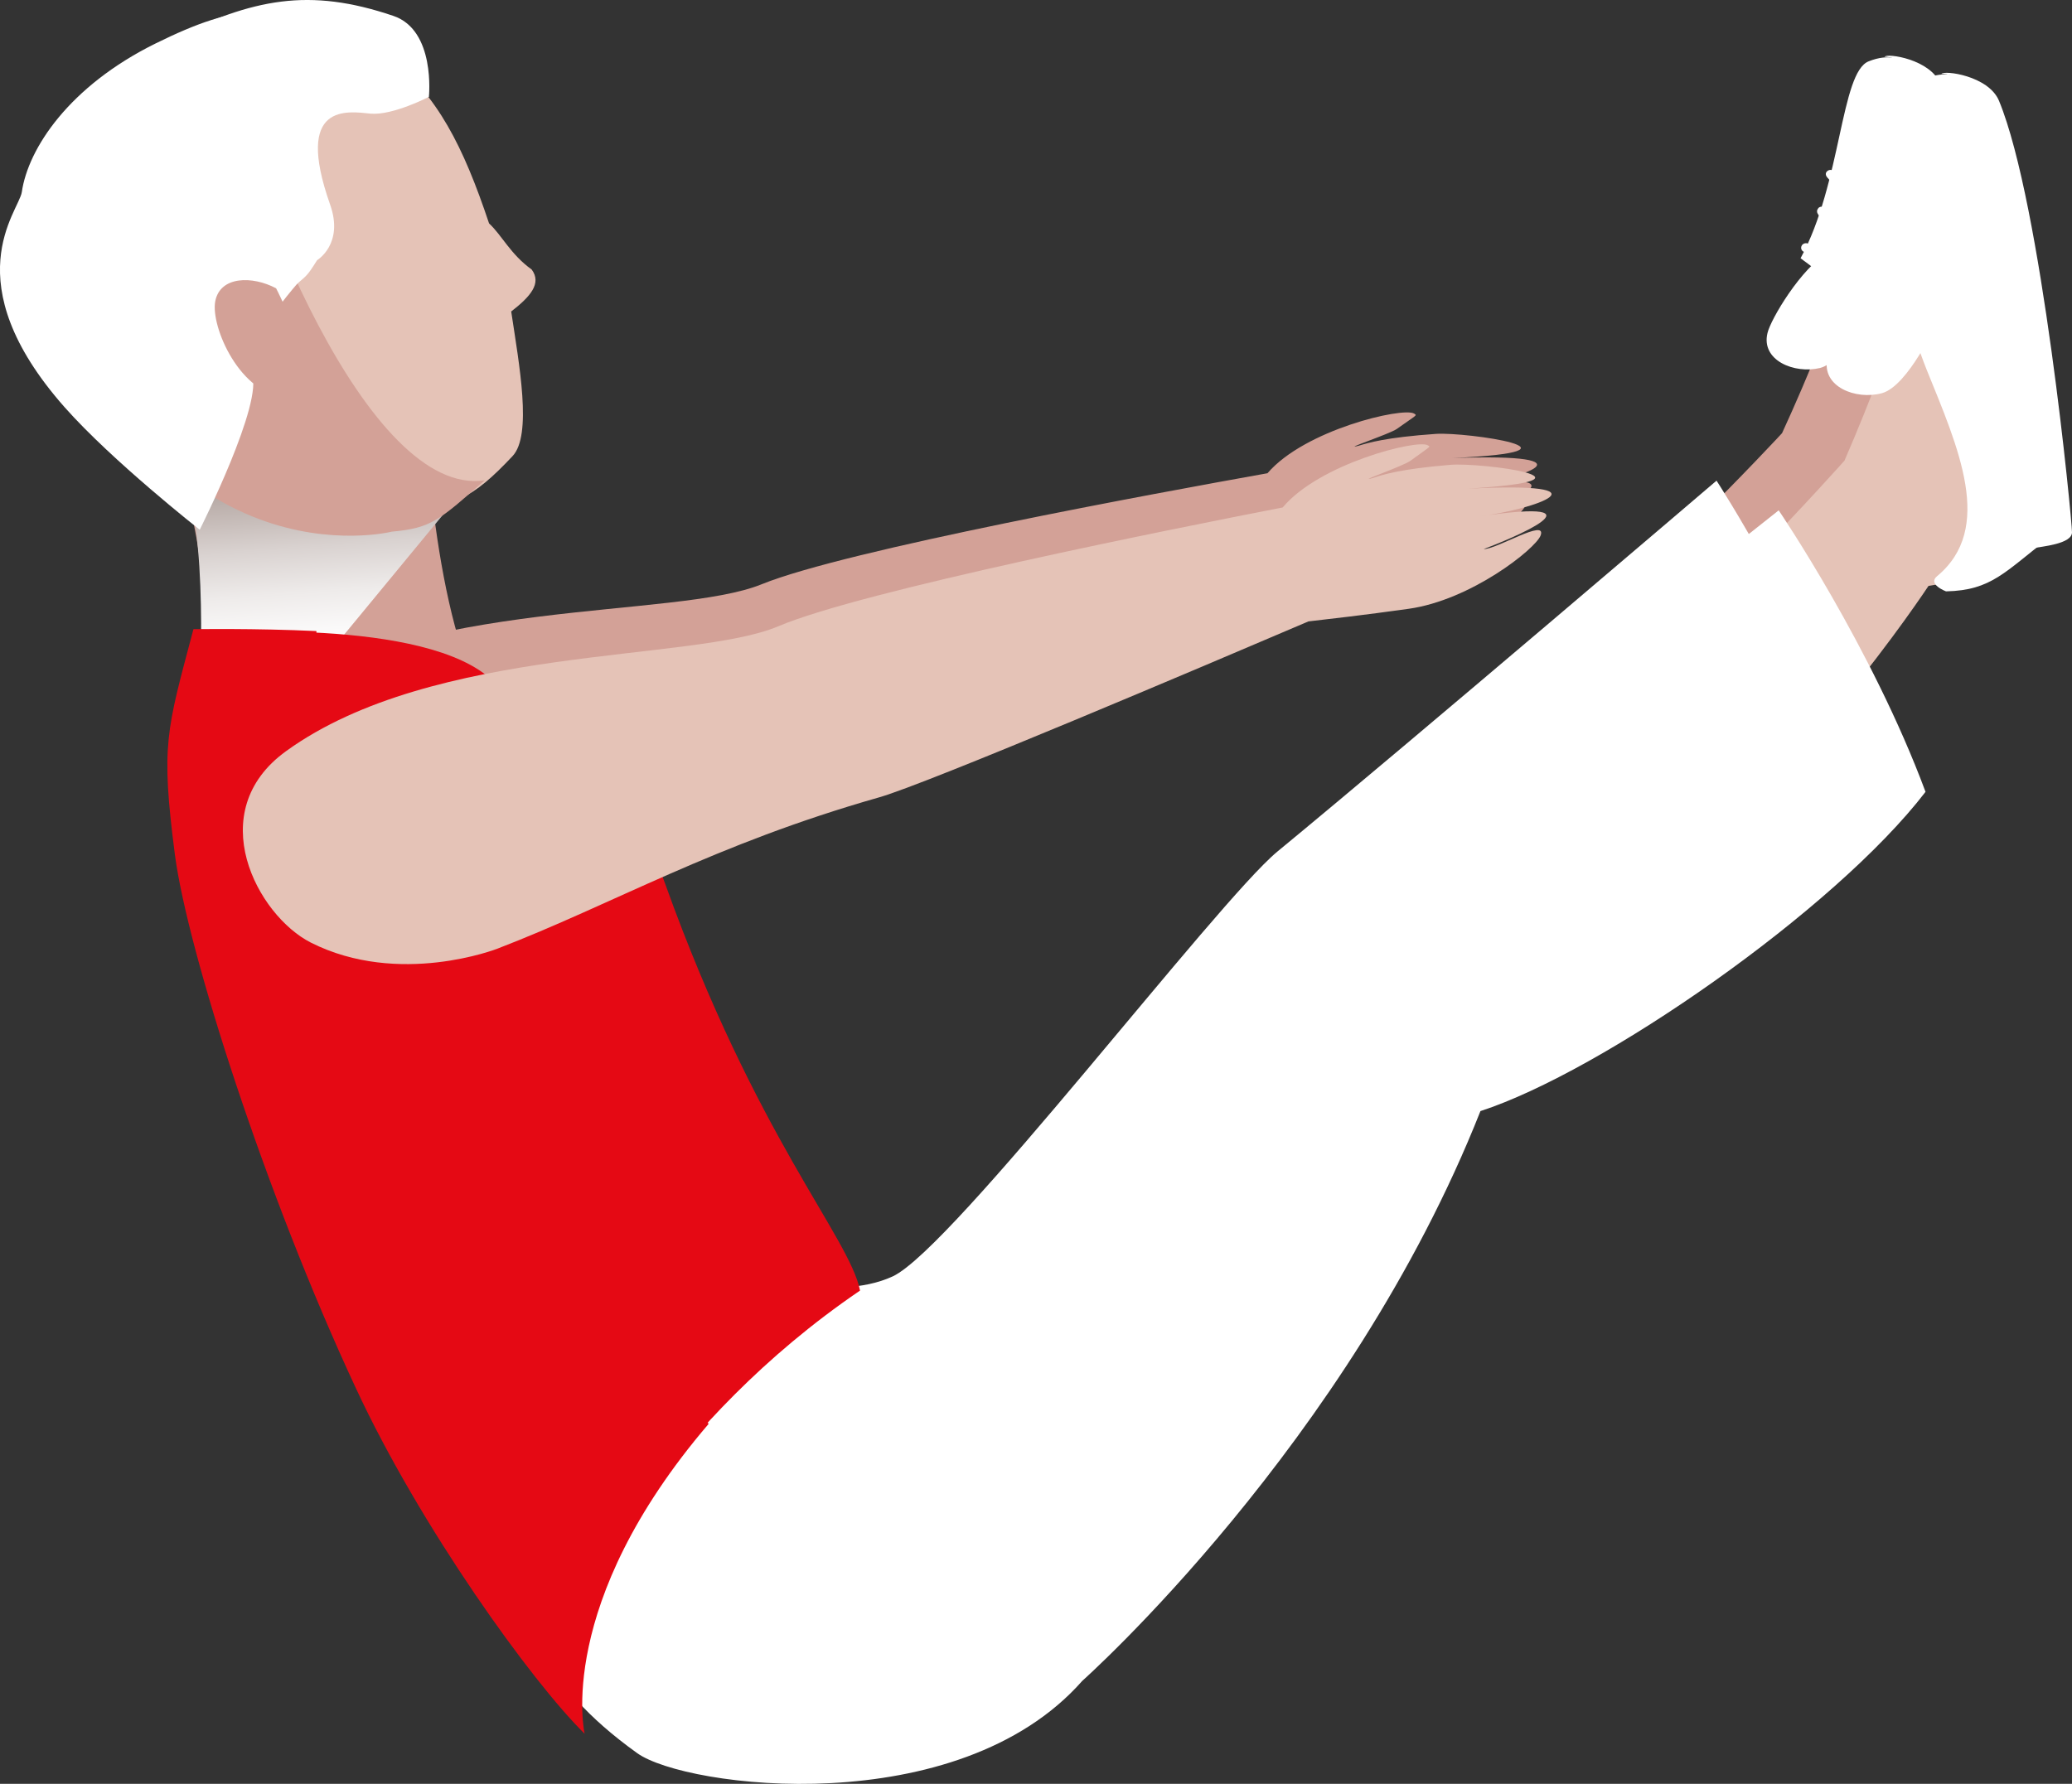 <svg width="36" height="31" viewBox="0 0 36 31" fill="none" xmlns="http://www.w3.org/2000/svg">
<rect x="0" y="0" width="36" height="31" fill="#333333" stroke="none"/>
<g clip-path="url(#clip0_141_2061)">
<path d="M22.022 8.224C20.114 8.566 14.691 9.559 13.232 10.154C11.726 10.765 7.245 10.367 4.642 12.196C3.166 13.228 4.097 15.04 5.022 15.528C6.544 16.33 8.262 15.685 8.262 15.685C10.29 14.944 12.054 13.929 14.938 13.161C15.765 12.936 20.637 10.956 22.447 10.215C22.844 10.176 23.395 10.126 24.194 10.025C25.274 9.89 26.411 9.021 26.503 8.785C26.624 8.476 25.733 9.015 25.509 9.009C25.934 8.858 27.802 8.129 25.429 8.443C26.423 8.336 27.808 7.871 25.239 7.96C27.808 7.842 25.481 7.506 24.952 7.54C24.073 7.601 23.768 7.697 23.602 7.747C23.292 7.826 24.148 7.54 24.268 7.455C24.636 7.192 24.625 7.225 24.567 7.186C24.366 7.074 22.671 7.467 22.022 8.224Z" fill="#D3A197"/>
<path d="M27.911 14.098C29.87 13.284 32.352 9.677 32.352 9.677C33.179 9.559 34.271 9.413 34.288 8.246C34.323 6.608 32.84 1.857 32.737 2.564C32.639 3.271 31.91 5.47 30.962 7.528C30.962 7.528 28.198 10.513 26.653 11.511C25.768 12.084 27.911 14.098 27.911 14.098Z" fill="#D3A197"/>
<path d="M31.772 4.381C31.295 4.651 30.761 5.554 30.709 5.789C30.594 6.266 31.18 6.502 31.622 6.395C32.065 6.283 32.57 5.223 32.57 5.223L31.772 4.381Z" fill="white"/>
<path d="M32.496 9.514C32.329 9.649 32.645 9.772 32.645 9.772C33.421 9.772 33.657 9.458 34.415 8.897C34.806 8.033 33.352 1.447 33.352 1.447C33.352 1.447 33.174 0.785 32.467 1.066C31.979 1.257 31.996 3.181 31.284 4.488C32.214 5.167 32.123 5.301 32.387 5.991C32.898 7.338 33.49 8.718 32.496 9.514Z" fill="white"/>
<path d="M34.007 7.108C34.145 8.493 34.104 9.071 34.104 9.071C34.3 9.043 34.8 9.009 34.805 8.807C34.811 8.611 34.403 3.22 33.714 1.459C33.541 1.027 32.783 0.92 32.743 0.987C32.978 0.987 33.116 1.156 33.208 1.43C34.121 4.28 33.863 5.638 34.007 7.108Z" fill="white"/>
<path d="M32.277 4.768L31.341 4.376C31.301 4.359 31.283 4.314 31.301 4.275C31.318 4.235 31.364 4.219 31.404 4.23L32.105 4.527L31.582 3.714C31.565 3.686 31.565 3.652 31.588 3.624C31.605 3.596 31.64 3.585 31.674 3.596L32.364 3.781L31.749 3.085C31.714 3.046 31.714 3.001 31.749 2.973C31.783 2.945 31.829 2.945 31.864 2.979L32.651 3.865C32.674 3.893 32.674 3.932 32.657 3.96C32.639 3.989 32.599 4.005 32.57 3.994L31.823 3.798L32.375 4.656C32.392 4.684 32.392 4.723 32.369 4.746C32.352 4.763 32.329 4.774 32.306 4.774C32.294 4.774 32.283 4.774 32.277 4.768Z" fill="white"/>
<path d="M7.302 25.171C8.302 26.871 8.56 28.189 10.25 29.452C11.065 30.058 15.024 31.247 17.954 27.948C17.954 27.948 22.211 24.061 24.555 18.456C26.629 17.822 30.634 15.158 32.22 13.178C31.352 10.698 29.824 8.353 29.824 8.353C29.824 8.353 24.584 12.83 22.194 14.799C21.137 15.674 16.558 21.693 15.512 22.181C14.472 22.664 12.852 22.097 12.852 22.097L7.302 25.171Z" fill="white"/>
<path d="M29.054 14.787C31.042 13.918 33.507 10.182 33.507 10.182C34.351 10.047 35.46 9.879 35.46 8.678C35.46 7.001 33.846 2.171 33.76 2.895C33.673 3.618 32.967 5.885 32.047 8.005C32.047 8.005 29.284 11.113 27.721 12.162C26.825 12.774 29.054 14.787 29.054 14.787Z" fill="#E5C3B7"/>
<path d="M32.812 4.774C32.329 5.054 31.806 5.991 31.749 6.232C31.645 6.72 32.243 6.956 32.697 6.833C33.151 6.709 33.645 5.615 33.645 5.615L32.812 4.774Z" fill="white"/>
<path d="M33.656 10.013C33.484 10.154 33.811 10.277 33.811 10.277C34.604 10.26 34.834 9.935 35.604 9.346C35.989 8.454 34.363 1.745 34.363 1.745C34.363 1.745 34.167 1.071 33.449 1.369C32.955 1.571 33.012 3.545 32.312 4.897C33.277 5.57 33.191 5.711 33.472 6.418C34.024 7.781 34.656 9.183 33.656 10.013Z" fill="white"/>
<path d="M35.15 7.523C35.317 8.936 35.288 9.531 35.288 9.531C35.489 9.497 36 9.452 36 9.251C36 9.049 35.472 3.54 34.731 1.75C34.547 1.313 33.771 1.217 33.731 1.285C33.972 1.279 34.116 1.447 34.214 1.733C35.213 4.628 34.978 6.025 35.15 7.523Z" fill="white"/>
<path d="M33.334 5.161L32.369 4.774C32.329 4.757 32.306 4.712 32.323 4.667C32.34 4.628 32.386 4.606 32.432 4.622L33.156 4.914L32.599 4.095C32.582 4.067 32.582 4.033 32.599 4.005C32.616 3.977 32.651 3.966 32.685 3.977L33.398 4.151L32.754 3.45C32.725 3.416 32.725 3.366 32.76 3.338C32.794 3.31 32.846 3.31 32.875 3.343L33.696 4.235C33.719 4.263 33.725 4.297 33.702 4.331C33.685 4.359 33.645 4.376 33.61 4.364L32.846 4.179L33.426 5.043C33.444 5.071 33.444 5.11 33.42 5.139C33.403 5.155 33.38 5.167 33.357 5.167C33.352 5.167 33.34 5.167 33.334 5.161Z" fill="white"/>
<path d="M8.199 26.518C9.256 28.234 9.313 29.205 11.071 30.467C11.916 31.073 16.639 31.668 18.805 29.21C18.805 29.21 23.435 25.093 25.722 19.309C27.83 18.625 31.875 15.82 33.455 13.761C32.519 11.242 30.904 8.869 30.904 8.869C30.904 8.869 25.073 13.475 22.671 15.534C21.602 16.448 16.662 22.467 15.61 22.983C14.553 23.5 13.059 22.338 13.059 22.338L8.199 26.518Z" fill="white"/>
<path d="M8.308 11.999C7.457 10.305 7.354 6.704 7.354 6.704L2.189 6.339C2.189 6.339 3.792 8.409 3.493 11.427C3.441 11.932 8.308 11.999 8.308 11.999Z" fill="#D3A197"/>
<path d="M7.94 8.65L5.401 11.73L3.453 12.381C3.453 12.381 3.637 9.57 3.235 8.426C2.832 7.281 4.837 8.106 5.389 8.286C5.929 8.471 7.94 8.65 7.94 8.65Z" fill="url(#paint0_linear_141_2061)"/>
<path d="M6.756 0.993C4.947 -0.421 -0.293 0.982 0.77 4.263C2.712 10.243 6.653 9.077 6.653 9.077C7.905 8.796 8.204 8.673 8.905 7.927C9.25 7.562 9.02 6.333 8.882 5.413C9.215 5.155 9.416 4.925 9.238 4.684C8.871 4.421 8.721 4.09 8.497 3.882C8.049 2.541 7.601 1.655 6.756 0.993Z" fill="#E5C3B7"/>
<path d="M3.769 0.87C2.022 1.313 0.092 2.379 0.712 4.308C2.654 10.288 6.808 9.239 6.808 9.239C7.498 9.178 7.636 9.037 8.423 8.347C6.395 8.656 4.292 3.349 3.769 0.87Z" fill="#D3A197"/>
<path d="M0.379 3.338C0.488 2.581 1.201 1.498 2.7 0.757C4.154 0.039 4.861 -1.65701e-05 6.349 0.718C7.05 1.06 4.74 1.834 4.441 2.098C4.148 2.367 5.349 4.723 5.349 4.723C5.349 4.723 4.148 5.997 4.372 6.485C4.596 6.973 3.47 9.206 3.47 9.206C3.47 9.206 1.948 8.011 1.12 7.074C-0.81 4.886 0.328 3.674 0.379 3.338Z" fill="white"/>
<path d="M5.734 3.551C5.108 1.773 6.039 1.935 6.441 1.975C6.826 2.008 7.452 1.683 7.452 1.683C7.452 1.683 7.573 0.522 6.831 0.275C5.372 -0.219 4.401 -0.028 2.948 0.69C2.362 0.982 3.143 3.153 5.154 4.937C5.326 4.791 5.338 4.796 5.51 4.521C5.51 4.521 5.981 4.241 5.734 3.551Z" fill="white"/>
<path d="M4.797 5.01C4.384 4.791 3.826 4.796 3.74 5.234C3.654 5.677 4.183 6.883 4.987 6.9C5.791 6.923 4.797 5.01 4.797 5.01Z" fill="#D3A197"/>
<path d="M3.367 11.018C2.89 12.802 3.47 12.863 3.717 14.782C3.93 16.442 5.872 18.344 6.664 21.351C7.17 23.258 9.623 25.659 10.175 27.724C10.175 27.724 11.565 24.728 14.943 22.428C14.759 21.502 13.139 19.763 11.559 15.365C10.979 13.75 10.324 13.2 8.451 11.736C7.141 10.704 3.367 11.018 3.367 11.018Z" fill="#E50914"/>
<path d="M3.039 14.855C3.258 16.521 4.613 20.756 6.182 24.122C7.302 26.535 9.238 29.227 10.158 30.13C10.158 30.13 9.629 27.881 12.312 24.745C7.061 17.878 5.642 12.919 5.515 12.555C5.401 12.201 5.492 11.781 5.498 10.967C4.441 10.917 3.361 10.934 3.361 10.934C2.89 12.712 2.792 12.936 3.039 14.855Z" fill="#E50914"/>
<path d="M22.286 8.819C20.384 9.189 14.978 10.266 13.524 10.883C12.031 11.517 7.544 11.192 4.97 13.054C3.51 14.109 4.47 15.909 5.401 16.381C6.935 17.155 8.641 16.487 8.641 16.487C10.652 15.713 12.398 14.675 15.277 13.856C16.104 13.621 20.936 11.567 22.734 10.799C23.125 10.754 23.676 10.692 24.475 10.58C25.555 10.429 26.675 9.542 26.767 9.307C26.882 8.998 26.003 9.548 25.779 9.542C26.198 9.385 28.054 8.628 25.687 8.976C26.681 8.852 28.054 8.364 25.492 8.493C28.054 8.336 25.727 8.033 25.199 8.078C24.32 8.151 24.015 8.252 23.849 8.308C23.538 8.392 24.395 8.095 24.509 8.005C24.877 7.736 24.86 7.77 24.802 7.736C24.613 7.635 22.924 8.056 22.286 8.819Z" fill="#E5C3B7"/>
</g>
<defs>
<linearGradient id="paint0_linear_141_2061" x1="5.775" y1="11.522" x2="5.382" y2="6.267" gradientUnits="userSpaceOnUse">
<stop stop-color="white"/>
<stop offset="0.106" stop-color="#FBFAFA"/>
<stop offset="0.239" stop-color="#EEEBEA"/>
<stop offset="0.389" stop-color="#D9D2D0"/>
<stop offset="0.547" stop-color="#BCB0AC"/>
<stop offset="0.591" stop-color="#B3A6A1"/>
</linearGradient>
<clipPath id="clip0_141_2061">
<rect width="36" height="31" fill="white"/>
</clipPath>
</defs>
</svg>
